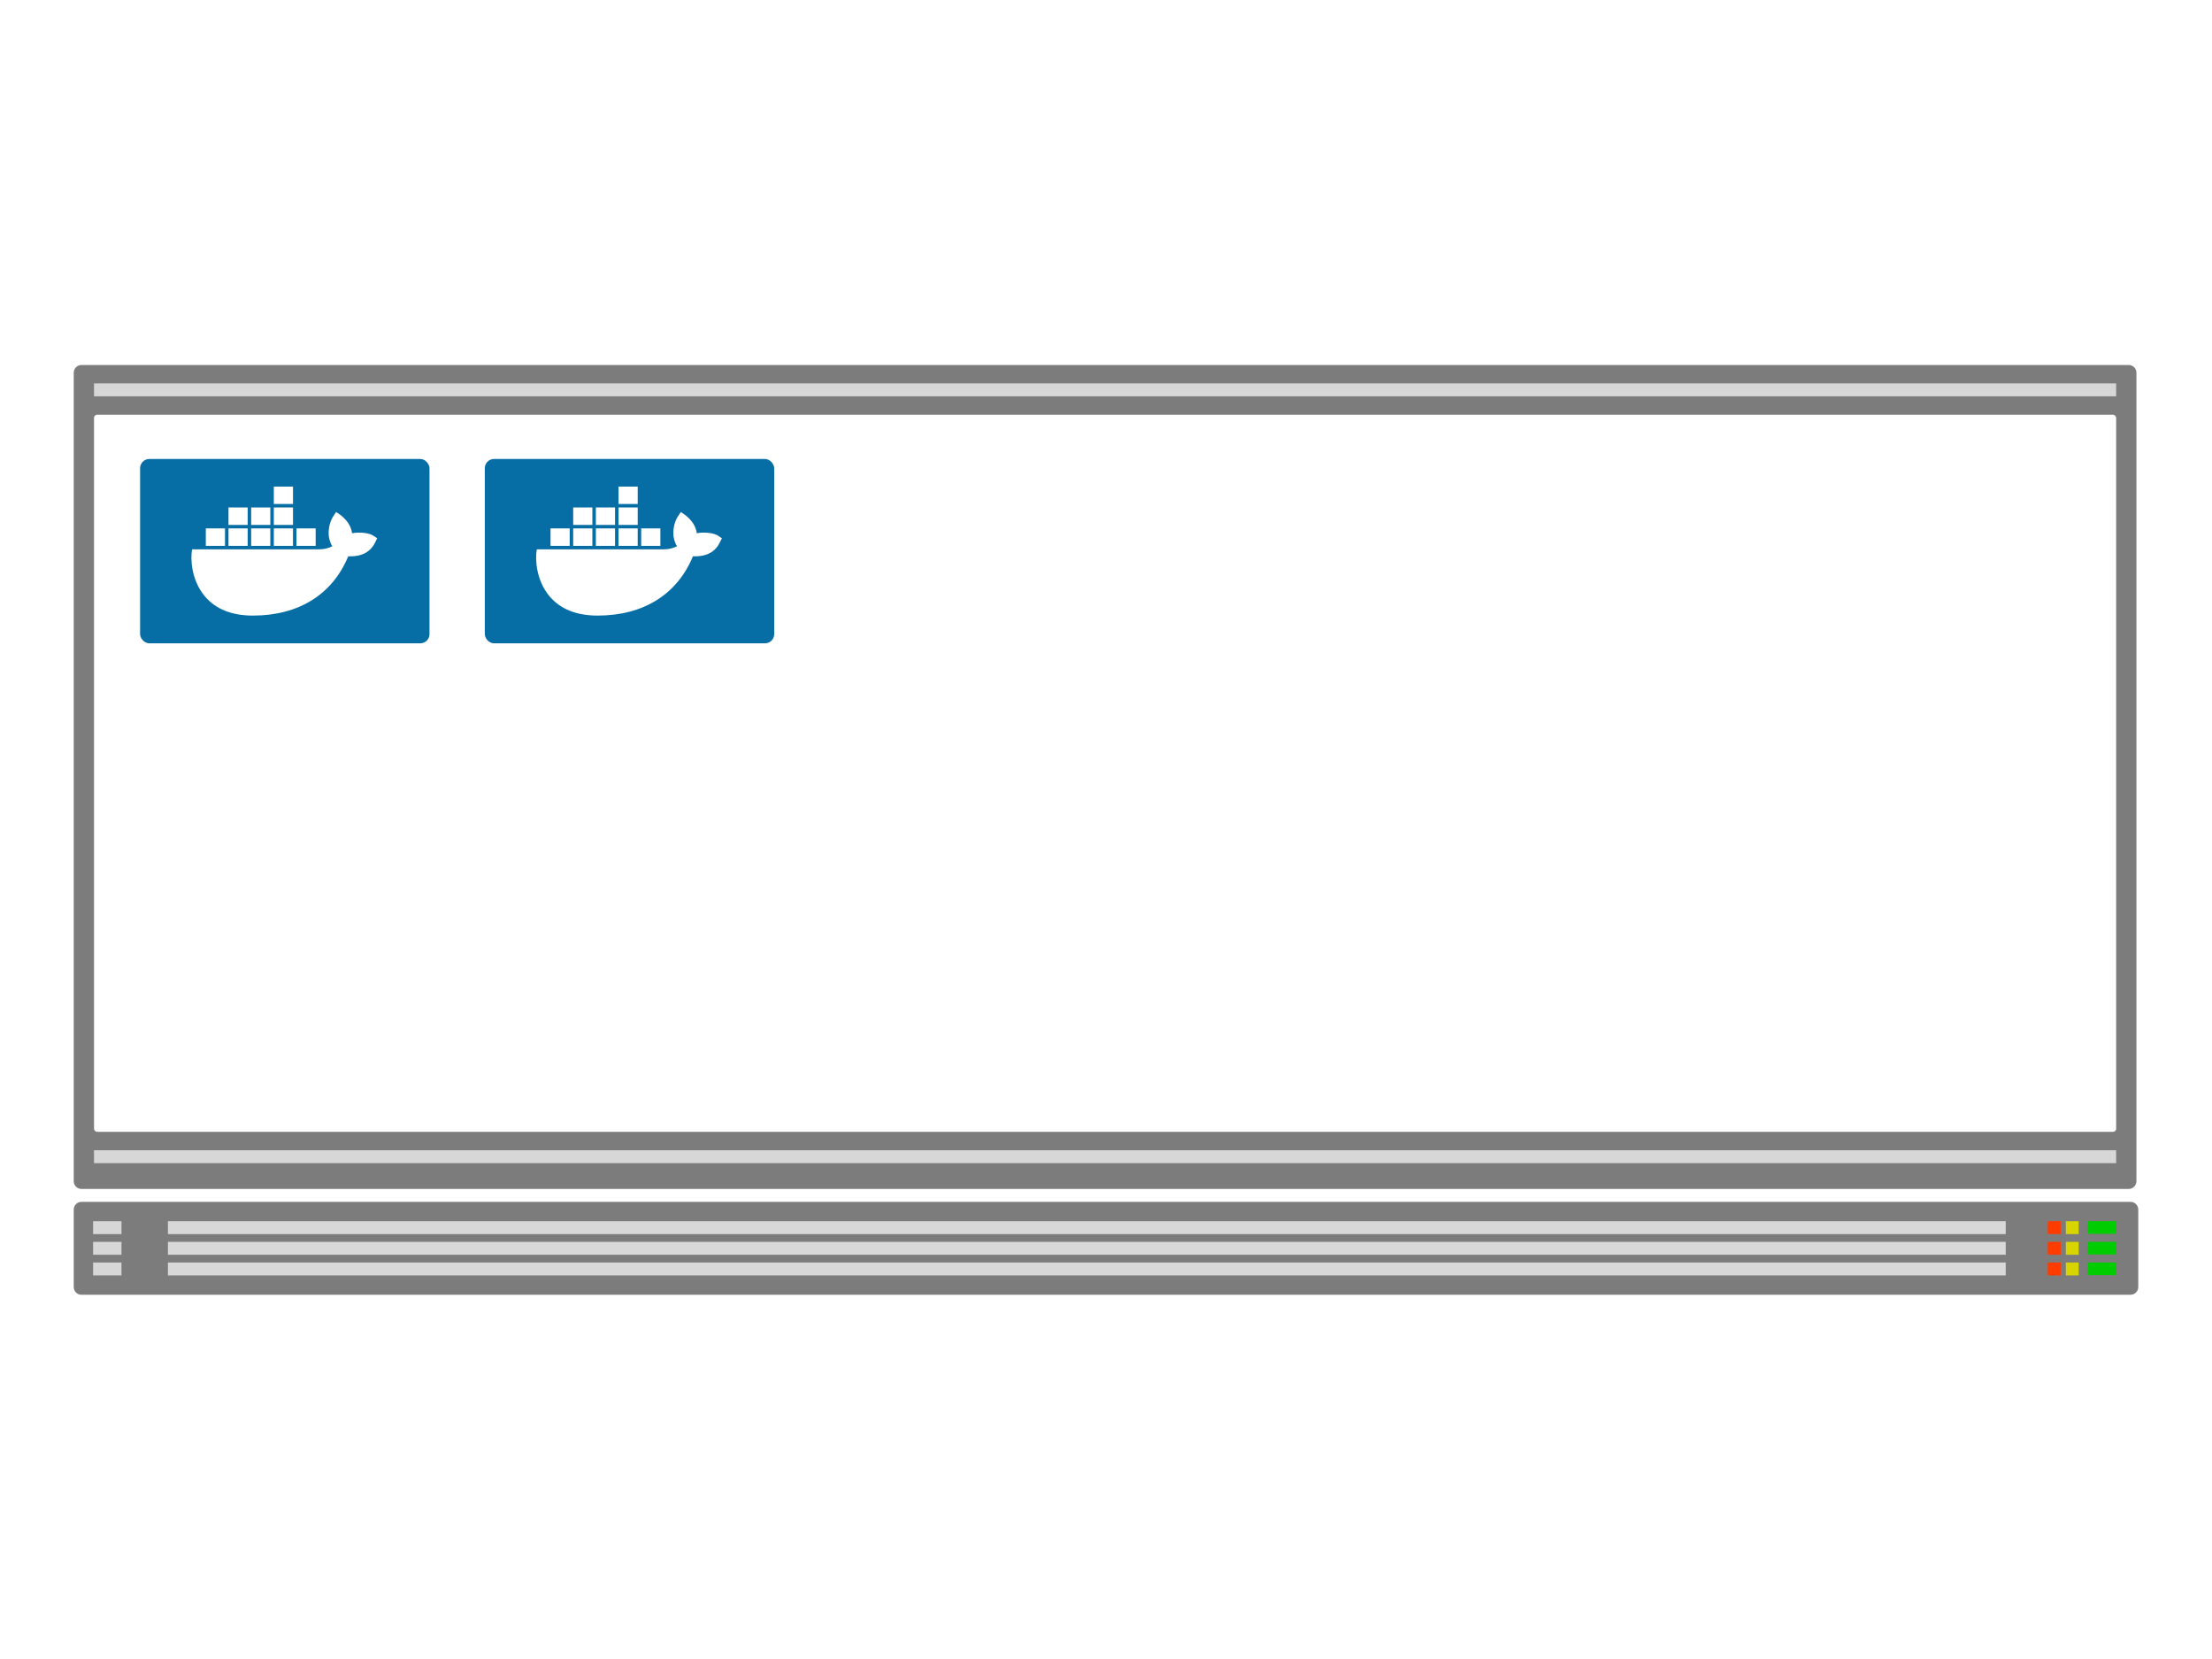 <svg width="1200" height="900" viewBox="0 0 1200 900" fill="none" xmlns="http://www.w3.org/2000/svg">
<rect width="1200" height="900" fill="white"/>
<g clip-path="url(#clip0_1_297)">
<g clip-path="url(#clip1_1_297)">
<path fill-rule="evenodd" clip-rule="evenodd" d="M1155.8 652C1158.12 652 1160 653.88 1160 656.2V698.2C1160 700.52 1158.12 702.4 1155.8 702.4H44.2C41.88 702.4 40 700.52 40 698.2V656.2C40 653.88 41.88 652 44.2 652H1155.8Z" fill="#7C7C7C"/>
<g clip-path="url(#clip2_1_297)">
<rect x="91.1" y="662.5" width="997" height="7" fill="#D8D8D8"/>
<path fill-rule="evenodd" clip-rule="evenodd" d="M50.5 662.5H65.9V669.5H50.5V662.5Z" fill="#D7D7D7"/>
<rect x="1120.7" y="662.5" width="7" height="7" fill="#D7D400"/>
<rect x="1110.9" y="662.5" width="7" height="7" fill="#FF3C00"/>
<path fill-rule="evenodd" clip-rule="evenodd" d="M1132.6 662.5H1148V669.344H1132.6V662.5Z" fill="#00CD00"/>
</g>
<g clip-path="url(#clip3_1_297)">
<rect x="91.1" y="673.7" width="997" height="7" fill="#D8D8D8"/>
<path fill-rule="evenodd" clip-rule="evenodd" d="M50.5 673.7H65.9V680.7H50.5V673.7Z" fill="#D7D7D7"/>
<rect x="1120.7" y="673.7" width="7" height="7" fill="#D7D400"/>
<rect x="1110.9" y="673.7" width="7" height="7" fill="#FF3C00"/>
<path fill-rule="evenodd" clip-rule="evenodd" d="M1132.6 673.7H1148V680.544H1132.6V673.7Z" fill="#00CD00"/>
</g>
<g clip-path="url(#clip4_1_297)">
<rect x="91.1" y="684.9" width="997" height="7" fill="#D8D8D8"/>
<path fill-rule="evenodd" clip-rule="evenodd" d="M50.5 684.9H65.9V691.9H50.5V684.9Z" fill="#D7D7D7"/>
<rect x="1120.7" y="684.9" width="7" height="7" fill="#D7D400"/>
<rect x="1110.9" y="684.9" width="7" height="7" fill="#FF3C00"/>
<path fill-rule="evenodd" clip-rule="evenodd" d="M1132.6 684.9H1148V691.744H1132.6V684.9Z" fill="#00CD00"/>
</g>
</g>
<path fill-rule="evenodd" clip-rule="evenodd" d="M1154.8 198C1157.12 198 1159 199.88 1159 202.2V640.8C1159 643.12 1157.12 645 1154.8 645H44.2C41.88 645 40 643.12 40 640.8V202.2C40 199.88 41.88 198 44.2 198H1154.8Z" fill="#7C7C7C"/>
<rect x="51" y="225" width="1097" height="389" rx="1.68" fill="white"/>
<path fill-rule="evenodd" clip-rule="evenodd" d="M51 208H1148V215H51V208Z" fill="#D7D7D7"/>
<path fill-rule="evenodd" clip-rule="evenodd" d="M51 624H1148V631H51V624Z" fill="#D7D7D7"/>
</g>
<rect x="76" y="249" width="157" height="100" rx="5" fill="#066DA5"/>
<path fill-rule="evenodd" clip-rule="evenodd" d="M160.843 296.115H171.249V286.655H160.843V296.115ZM148.546 296.115H158.951V286.655H148.546V296.115ZM136.249 296.115H146.654V286.655H136.249V296.115ZM123.951 296.115H134.357V286.655H123.951V296.115ZM111.654 296.115H122.06V286.655H111.654V296.115ZM123.951 284.763H134.357V275.304H123.951V284.763ZM136.249 284.763H146.654V275.304H136.249V284.763ZM148.546 284.763H158.951V275.304H148.546V284.763ZM148.546 273.412H158.951V263.953H148.546V273.412ZM202.519 290.599C200.247 289.079 195.026 288.521 191.007 289.28C190.49 285.494 188.381 282.213 184.544 279.247L182.338 277.775L180.866 279.984C178.982 282.825 178.04 286.762 178.349 290.537C178.488 291.865 178.924 294.241 180.29 296.329C178.925 297.063 176.225 298.074 172.667 298.006H104.234L104.1 298.795C103.457 302.589 103.47 314.428 111.157 323.528C117 330.445 125.761 333.953 137.194 333.953C161.981 333.953 180.319 322.543 188.907 301.803C192.284 301.87 199.554 301.823 203.289 294.686C203.387 294.522 203.611 294.094 204.263 292.742L204.621 292.001L202.519 290.599Z" fill="white"/>
<rect x="263" y="249" width="157" height="100" rx="5" fill="#066DA5"/>
<path fill-rule="evenodd" clip-rule="evenodd" d="M347.843 296.115H358.249V286.655H347.843V296.115ZM335.546 296.115H345.951V286.655H335.546V296.115ZM323.249 296.115H333.654V286.655H323.249V296.115ZM310.951 296.115H321.357V286.655H310.951V296.115ZM298.654 296.115H309.06V286.655H298.654V296.115ZM310.951 284.763H321.357V275.304H310.951V284.763ZM323.249 284.763H333.654V275.304H323.249V284.763ZM335.546 284.763H345.951V275.304H335.546V284.763ZM335.546 273.412H345.951V263.953H335.546V273.412ZM389.519 290.599C387.247 289.079 382.026 288.521 378.007 289.28C377.49 285.494 375.381 282.213 371.544 279.247L369.338 277.775L367.866 279.984C365.982 282.825 365.04 286.762 365.349 290.537C365.488 291.865 365.924 294.241 367.29 296.329C365.925 297.063 363.225 298.074 359.667 298.006H291.234L291.1 298.795C290.457 302.589 290.47 314.428 298.157 323.528C304 330.445 312.761 333.953 324.194 333.953C348.981 333.953 367.319 322.543 375.907 301.803C379.284 301.87 386.554 301.823 390.289 294.686C390.387 294.522 390.611 294.094 391.263 292.742L391.621 292.001L389.519 290.599Z" fill="white"/>
<defs>
<clipPath id="clip0_1_297">
<rect width="1120" height="505" fill="white" transform="translate(40 198)"/>
</clipPath>
<clipPath id="clip1_1_297">
<rect width="1120" height="51" fill="white" transform="translate(40 652)"/>
</clipPath>
<clipPath id="clip2_1_297">
<rect width="1098" height="8" fill="white" transform="translate(50.22 662.22)"/>
</clipPath>
<clipPath id="clip3_1_297">
<rect width="1098" height="8" fill="white" transform="translate(50.22 673.42)"/>
</clipPath>
<clipPath id="clip4_1_297">
<rect width="1098" height="8" fill="white" transform="translate(50.22 684.62)"/>
</clipPath>
</defs>
</svg>

